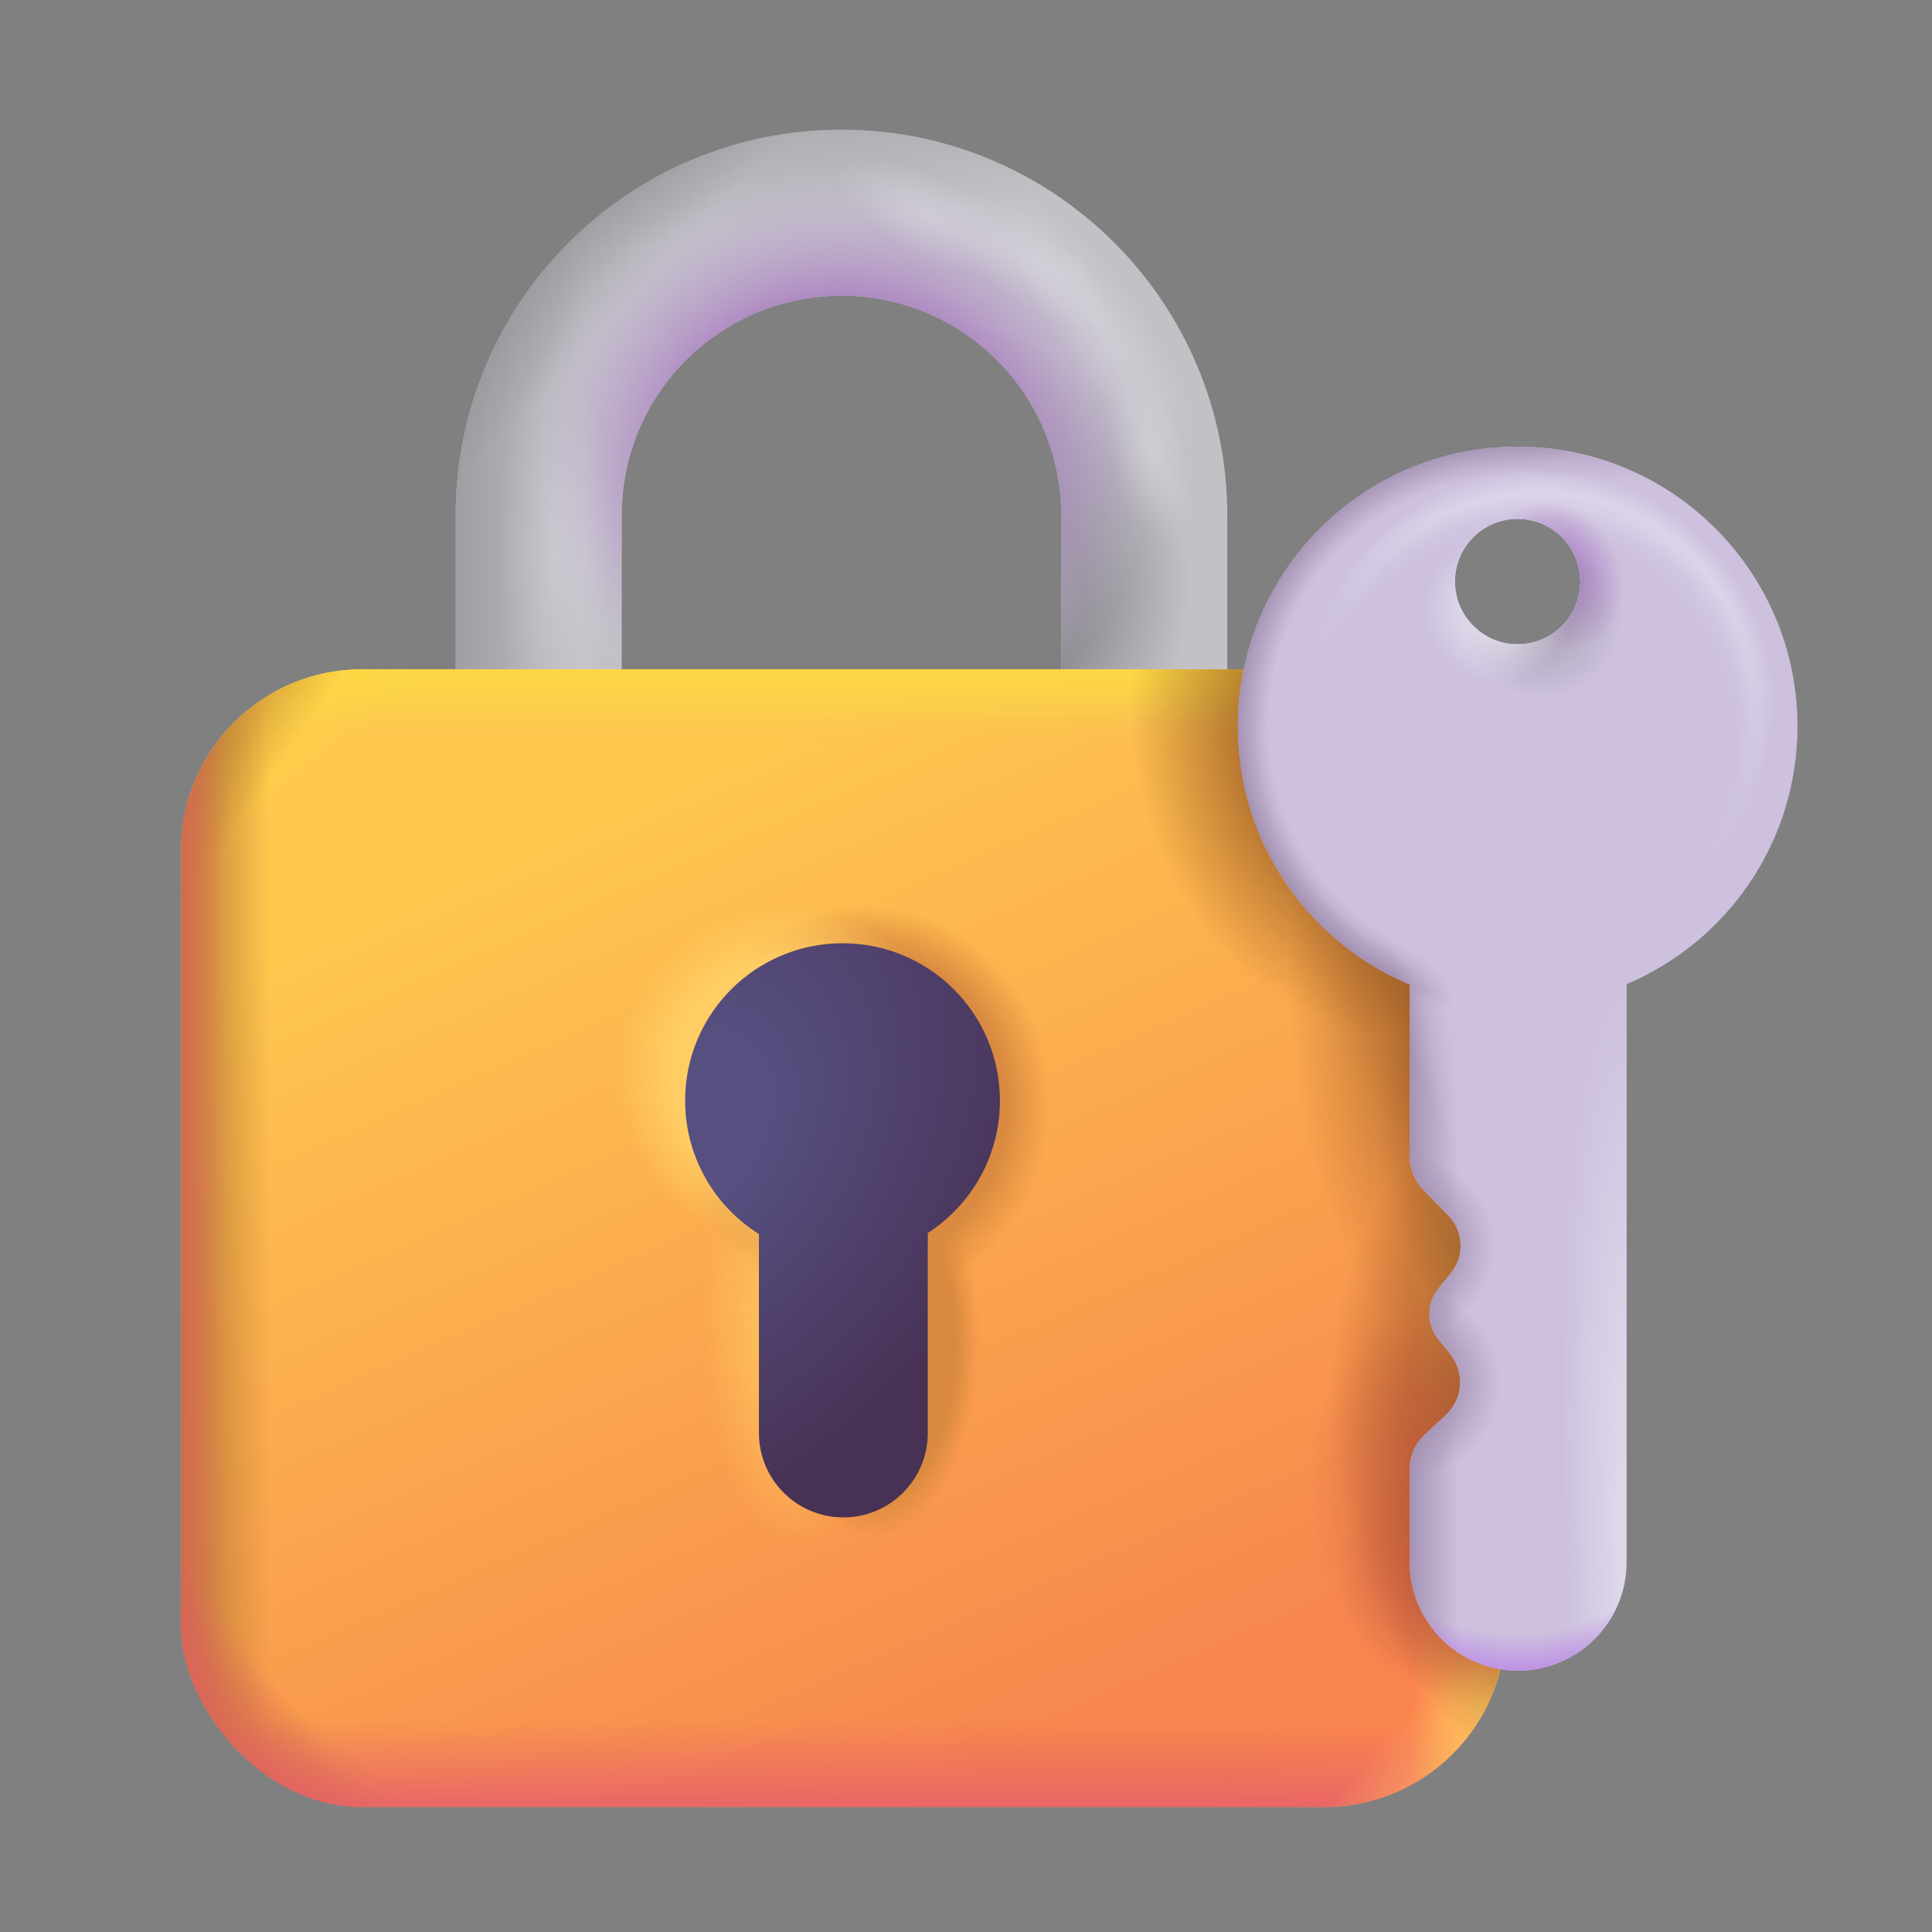 <svg width="32" height="32" viewBox="0 0 32 32" fill="none" xmlns="http://www.w3.org/2000/svg">
<rect x="0" y="0" width="32" height="32" fill="#808080" stroke="none"/>
<path fill-rule="evenodd" clip-rule="evenodd" d="M7.547 8.539C7.547 5.009 10.408 2.148 13.938 2.148C17.467 2.148 20.328 5.009 20.328 8.539V14.101H17.578V8.539C17.578 6.528 15.948 4.898 13.938 4.898C11.927 4.898 10.297 6.528 10.297 8.539V14.101H7.547V8.539Z" fill="#C2C2C6"/>
<path fill-rule="evenodd" clip-rule="evenodd" d="M7.547 8.539C7.547 5.009 10.408 2.148 13.938 2.148C17.467 2.148 20.328 5.009 20.328 8.539V14.101H17.578V8.539C17.578 6.528 15.948 4.898 13.938 4.898C11.927 4.898 10.297 6.528 10.297 8.539V14.101H7.547V8.539Z" fill="url(#paint0_linear_12106_38054)"/>
<path fill-rule="evenodd" clip-rule="evenodd" d="M7.547 8.539C7.547 5.009 10.408 2.148 13.938 2.148C17.467 2.148 20.328 5.009 20.328 8.539V14.101H17.578V8.539C17.578 6.528 15.948 4.898 13.938 4.898C11.927 4.898 10.297 6.528 10.297 8.539V14.101H7.547V8.539Z" fill="url(#paint1_linear_12106_38054)"/>
<path fill-rule="evenodd" clip-rule="evenodd" d="M7.547 8.539C7.547 5.009 10.408 2.148 13.938 2.148C17.467 2.148 20.328 5.009 20.328 8.539V14.101H17.578V8.539C17.578 6.528 15.948 4.898 13.938 4.898C11.927 4.898 10.297 6.528 10.297 8.539V14.101H7.547V8.539Z" fill="url(#paint2_linear_12106_38054)" fill-opacity="0.39"/>
<path fill-rule="evenodd" clip-rule="evenodd" d="M7.547 8.539C7.547 5.009 10.408 2.148 13.938 2.148C17.467 2.148 20.328 5.009 20.328 8.539V14.101H17.578V8.539C17.578 6.528 15.948 4.898 13.938 4.898C11.927 4.898 10.297 6.528 10.297 8.539V14.101H7.547V8.539Z" fill="url(#paint3_radial_12106_38054)"/>
<path fill-rule="evenodd" clip-rule="evenodd" d="M7.547 8.539C7.547 5.009 10.408 2.148 13.938 2.148C17.467 2.148 20.328 5.009 20.328 8.539V14.101H17.578V8.539C17.578 6.528 15.948 4.898 13.938 4.898C11.927 4.898 10.297 6.528 10.297 8.539V14.101H7.547V8.539Z" fill="url(#paint4_radial_12106_38054)"/>
<path fill-rule="evenodd" clip-rule="evenodd" d="M7.547 8.539C7.547 5.009 10.408 2.148 13.938 2.148C17.467 2.148 20.328 5.009 20.328 8.539V14.101H17.578V8.539C17.578 6.528 15.948 4.898 13.938 4.898C11.927 4.898 10.297 6.528 10.297 8.539V14.101H7.547V8.539Z" fill="url(#paint5_radial_12106_38054)" fill-opacity="0.3"/>
<path fill-rule="evenodd" clip-rule="evenodd" d="M7.547 8.539C7.547 5.009 10.408 2.148 13.938 2.148C17.467 2.148 20.328 5.009 20.328 8.539V14.101H17.578V8.539C17.578 6.528 15.948 4.898 13.938 4.898C11.927 4.898 10.297 6.528 10.297 8.539V14.101H7.547V8.539Z" fill="url(#paint6_radial_12106_38054)" fill-opacity="0.3"/>
<path fill-rule="evenodd" clip-rule="evenodd" d="M7.547 8.539C7.547 5.009 10.408 2.148 13.938 2.148C17.467 2.148 20.328 5.009 20.328 8.539V14.101H17.578V8.539C17.578 6.528 15.948 4.898 13.938 4.898C11.927 4.898 10.297 6.528 10.297 8.539V14.101H7.547V8.539Z" fill="url(#paint7_radial_12106_38054)" fill-opacity="0.3"/>
<path fill-rule="evenodd" clip-rule="evenodd" d="M7.547 8.539C7.547 5.009 10.408 2.148 13.938 2.148C17.467 2.148 20.328 5.009 20.328 8.539V14.101H17.578V8.539C17.578 6.528 15.948 4.898 13.938 4.898C11.927 4.898 10.297 6.528 10.297 8.539V14.101H7.547V8.539Z" fill="url(#paint8_radial_12106_38054)" fill-opacity="0.3"/>
<path fill-rule="evenodd" clip-rule="evenodd" d="M7.547 8.539C7.547 5.009 10.408 2.148 13.938 2.148C17.467 2.148 20.328 5.009 20.328 8.539V14.101H17.578V8.539C17.578 6.528 15.948 4.898 13.938 4.898C11.927 4.898 10.297 6.528 10.297 8.539V14.101H7.547V8.539Z" fill="url(#paint9_radial_12106_38054)" fill-opacity="0.3"/>
<rect x="3" y="11.086" width="21.938" height="18.844" rx="3" fill="url(#paint10_linear_12106_38054)"/>
<rect x="3" y="11.086" width="21.938" height="18.844" rx="3" fill="url(#paint11_radial_12106_38054)"/>
<rect x="3" y="11.086" width="21.938" height="18.844" rx="3" fill="url(#paint12_linear_12106_38054)"/>
<rect x="3" y="11.086" width="21.938" height="18.844" rx="3" fill="url(#paint13_linear_12106_38054)"/>
<rect x="3" y="11.086" width="21.938" height="18.844" rx="3" fill="url(#paint14_linear_12106_38054)"/>
<rect x="3" y="11.086" width="21.938" height="18.844" rx="3" fill="url(#paint15_linear_12106_38054)"/>
<rect x="3" y="11.086" width="21.938" height="18.844" rx="3" fill="url(#paint16_linear_12106_38054)"/>
<rect x="3" y="11.086" width="21.938" height="18.844" rx="3" fill="url(#paint17_linear_12106_38054)"/>
<rect x="3" y="11.086" width="21.938" height="18.844" rx="3" fill="url(#paint18_linear_12106_38054)"/>
<rect x="3" y="11.086" width="21.938" height="18.844" rx="3" fill="url(#paint19_radial_12106_38054)"/>
<rect x="3" y="11.086" width="21.938" height="18.844" rx="3" fill="url(#paint20_linear_12106_38054)"/>
<rect x="3" y="11.086" width="21.938" height="18.844" rx="3" fill="url(#paint21_linear_12106_38054)"/>
<rect x="3" y="11.086" width="21.938" height="18.844" rx="3" fill="url(#paint22_linear_12106_38054)"/>
<rect x="3" y="11.086" width="21.938" height="18.844" rx="3" fill="url(#paint23_linear_12106_38054)"/>
<rect x="3" y="11.086" width="21.938" height="18.844" rx="3" fill="url(#paint24_linear_12106_38054)"/>
<rect x="3" y="11.086" width="21.938" height="18.844" rx="3" fill="url(#paint25_linear_12106_38054)"/>
<rect x="3" y="11.086" width="21.938" height="18.844" rx="3" fill="url(#paint26_linear_12106_38054)"/>
<path fill-rule="evenodd" clip-rule="evenodd" d="M13.955 17.623C13.62 17.623 13.348 17.895 13.348 18.23C13.348 18.445 13.458 18.636 13.634 18.746L13.96 18.951L14.283 18.742C14.455 18.631 14.562 18.442 14.562 18.23C14.562 17.895 14.291 17.623 13.955 17.623ZM9.348 18.23C9.348 15.686 11.41 13.623 13.955 13.623C16.5 13.623 18.562 15.686 18.562 18.23C18.562 19.423 18.108 20.509 17.367 21.326V23.734C17.367 25.611 15.846 27.133 13.969 27.133C12.092 27.133 10.57 25.611 10.57 23.734V21.356C9.813 20.536 9.348 19.438 9.348 18.23Z" fill="url(#paint27_radial_12106_38054)"/>
<path fill-rule="evenodd" clip-rule="evenodd" d="M13.955 17.623C13.62 17.623 13.348 17.895 13.348 18.23C13.348 18.445 13.458 18.636 13.634 18.746L13.96 18.951L14.283 18.742C14.455 18.631 14.562 18.442 14.562 18.23C14.562 17.895 14.291 17.623 13.955 17.623ZM9.348 18.23C9.348 15.686 11.41 13.623 13.955 13.623C16.5 13.623 18.562 15.686 18.562 18.23C18.562 19.423 18.108 20.509 17.367 21.326V23.734C17.367 25.611 15.846 27.133 13.969 27.133C12.092 27.133 10.57 25.611 10.57 23.734V21.356C9.813 20.536 9.348 19.438 9.348 18.23Z" fill="url(#paint28_radial_12106_38054)"/>
<path fill-rule="evenodd" clip-rule="evenodd" d="M13.955 17.623C13.62 17.623 13.348 17.895 13.348 18.23C13.348 18.445 13.458 18.636 13.634 18.746L13.96 18.951L14.283 18.742C14.455 18.631 14.562 18.442 14.562 18.23C14.562 17.895 14.291 17.623 13.955 17.623ZM9.348 18.23C9.348 15.686 11.41 13.623 13.955 13.623C16.5 13.623 18.562 15.686 18.562 18.23C18.562 19.423 18.108 20.509 17.367 21.326V23.734C17.367 25.611 15.846 27.133 13.969 27.133C12.092 27.133 10.57 25.611 10.57 23.734V21.356C9.813 20.536 9.348 19.438 9.348 18.23Z" fill="url(#paint29_radial_12106_38054)"/>
<path fill-rule="evenodd" clip-rule="evenodd" d="M13.955 17.623C13.62 17.623 13.348 17.895 13.348 18.23C13.348 18.445 13.458 18.636 13.634 18.746L13.96 18.951L14.283 18.742C14.455 18.631 14.562 18.442 14.562 18.23C14.562 17.895 14.291 17.623 13.955 17.623ZM9.348 18.23C9.348 15.686 11.41 13.623 13.955 13.623C16.5 13.623 18.562 15.686 18.562 18.23C18.562 19.423 18.108 20.509 17.367 21.326V23.734C17.367 25.611 15.846 27.133 13.969 27.133C12.092 27.133 10.57 25.611 10.57 23.734V21.356C9.813 20.536 9.348 19.438 9.348 18.23Z" fill="url(#paint30_radial_12106_38054)"/>
<path d="M15.367 20.422C16.086 19.958 16.562 19.15 16.562 18.23C16.562 16.79 15.395 15.623 13.955 15.623C12.515 15.623 11.348 16.79 11.348 18.23C11.348 19.162 11.836 19.979 12.57 20.44V23.734C12.57 24.506 13.196 25.133 13.969 25.133C14.741 25.133 15.367 24.506 15.367 23.734V20.422Z" fill="url(#paint31_radial_12106_38054)"/>
<path d="M18.42 11.086C18.373 11.352 18.234 12.093 18.234 12.373C18.234 14.298 19.408 15.948 21.078 16.648V19.489C21.078 19.697 21.159 19.897 21.303 20.046L21.722 20.478C21.857 20.618 21.93 20.807 21.923 21.002C21.917 21.159 21.86 21.31 21.76 21.432L21.56 21.674C21.461 21.795 21.406 21.947 21.406 22.104C21.406 22.258 21.459 22.407 21.555 22.527L21.75 22.771C21.856 22.903 21.914 23.067 21.914 23.236C21.914 23.443 21.828 23.641 21.676 23.781L21.334 24.099C21.171 24.25 21.078 24.463 21.078 24.685V26.217C21.078 27.209 22.026 29.695 23.018 29.695C23.265 29.695 24.043 29.089 24.174 28.926C24.299 28.77 24.779 28.246 24.893 27.397L24.79 14.553C24.79 12.896 23.319 11.086 21.662 11.086H18.42Z" fill="url(#paint32_radial_12106_38054)"/>
<path d="M18.42 11.086C18.373 11.352 18.234 12.093 18.234 12.373C18.234 14.298 19.408 15.948 21.078 16.648V19.489C21.078 19.697 21.159 19.897 21.303 20.046L21.722 20.478C21.857 20.618 21.93 20.807 21.923 21.002C21.917 21.159 21.86 21.31 21.76 21.432L21.56 21.674C21.461 21.795 21.406 21.947 21.406 22.104C21.406 22.258 21.459 22.407 21.555 22.527L21.75 22.771C21.856 22.903 21.914 23.067 21.914 23.236C21.914 23.443 21.828 23.641 21.676 23.781L21.334 24.099C21.171 24.25 21.078 24.463 21.078 24.685V26.217C21.078 27.209 22.026 29.695 23.018 29.695C23.265 29.695 24.043 29.089 24.174 28.926C24.299 28.77 24.779 28.246 24.893 27.397L24.79 14.553C24.79 12.896 23.319 11.086 21.662 11.086H18.42Z" fill="url(#paint33_radial_12106_38054)"/>
<path d="M18.42 11.086C18.373 11.352 18.234 12.093 18.234 12.373C18.234 14.298 19.408 15.948 21.078 16.648V19.489C21.078 19.697 21.159 19.897 21.303 20.046L21.722 20.478C21.857 20.618 21.93 20.807 21.923 21.002C21.917 21.159 21.86 21.31 21.76 21.432L21.56 21.674C21.461 21.795 21.406 21.947 21.406 22.104C21.406 22.258 21.459 22.407 21.555 22.527L21.75 22.771C21.856 22.903 21.914 23.067 21.914 23.236C21.914 23.443 21.828 23.641 21.676 23.781L21.334 24.099C21.171 24.25 21.078 24.463 21.078 24.685V26.217C21.078 27.209 22.026 29.695 23.018 29.695C23.265 29.695 24.043 29.089 24.174 28.926C24.299 28.77 24.779 28.246 24.893 27.397L24.79 14.553C24.79 12.896 23.319 11.086 21.662 11.086H18.42Z" fill="url(#paint34_radial_12106_38054)" fill-opacity="0.62"/>
<path d="M18.42 11.086C18.373 11.352 18.234 12.093 18.234 12.373C18.234 14.298 19.408 15.948 21.078 16.648V19.489C21.078 19.697 21.159 19.897 21.303 20.046L21.722 20.478C21.857 20.618 21.93 20.807 21.923 21.002C21.917 21.159 21.86 21.31 21.76 21.432L21.56 21.674C21.461 21.795 21.406 21.947 21.406 22.104C21.406 22.258 21.459 22.407 21.555 22.527L21.75 22.771C21.856 22.903 21.914 23.067 21.914 23.236C21.914 23.443 21.828 23.641 21.676 23.781L21.334 24.099C21.171 24.25 21.078 24.463 21.078 24.685V26.217C21.078 27.209 22.026 29.695 23.018 29.695C23.265 29.695 24.043 29.089 24.174 28.926C24.299 28.77 24.779 28.246 24.893 27.397L24.79 14.553C24.79 12.896 23.319 11.086 21.662 11.086H18.42Z" fill="url(#paint35_radial_12106_38054)"/>
<path d="M18.42 11.086C18.373 11.352 18.234 12.093 18.234 12.373C18.234 14.298 19.408 15.948 21.078 16.648V19.489C21.078 19.697 21.159 19.897 21.303 20.046L21.722 20.478C21.857 20.618 21.93 20.807 21.923 21.002C21.917 21.159 21.86 21.31 21.76 21.432L21.56 21.674C21.461 21.795 21.406 21.947 21.406 22.104C21.406 22.258 21.459 22.407 21.555 22.527L21.75 22.771C21.856 22.903 21.914 23.067 21.914 23.236C21.914 23.443 21.828 23.641 21.676 23.781L21.334 24.099C21.171 24.25 21.078 24.463 21.078 24.685V26.217C21.078 27.209 22.026 29.695 23.018 29.695C23.265 29.695 24.043 29.089 24.174 28.926C24.299 28.77 24.779 28.246 24.893 27.397L24.79 14.553C24.79 12.896 23.319 11.086 21.662 11.086H18.42Z" fill="url(#paint36_radial_12106_38054)"/>
<path d="M18.42 11.086C18.373 11.352 18.234 12.093 18.234 12.373C18.234 14.298 19.408 15.948 21.078 16.648V19.489C21.078 19.697 21.159 19.897 21.303 20.046L21.722 20.478C21.857 20.618 21.93 20.807 21.923 21.002C21.917 21.159 21.86 21.31 21.76 21.432L21.56 21.674C21.461 21.795 21.406 21.947 21.406 22.104C21.406 22.258 21.459 22.407 21.555 22.527L21.75 22.771C21.856 22.903 21.914 23.067 21.914 23.236C21.914 23.443 21.828 23.641 21.676 23.781L21.334 24.099C21.171 24.25 21.078 24.463 21.078 24.685V26.217C21.078 27.209 22.026 29.695 23.018 29.695C23.265 29.695 24.043 29.089 24.174 28.926C24.299 28.77 24.779 28.246 24.893 27.397L24.79 14.553C24.79 12.896 23.319 11.086 21.662 11.086H18.42Z" fill="url(#paint37_radial_12106_38054)"/>
<path d="M18.42 11.086C18.373 11.352 18.234 12.093 18.234 12.373C18.234 14.298 19.408 15.948 21.078 16.648V19.489C21.078 19.697 21.159 19.897 21.303 20.046L21.722 20.478C21.857 20.618 21.93 20.807 21.923 21.002C21.917 21.159 21.86 21.31 21.76 21.432L21.56 21.674C21.461 21.795 21.406 21.947 21.406 22.104C21.406 22.258 21.459 22.407 21.555 22.527L21.75 22.771C21.856 22.903 21.914 23.067 21.914 23.236C21.914 23.443 21.828 23.641 21.676 23.781L21.334 24.099C21.171 24.25 21.078 24.463 21.078 24.685V26.217C21.078 27.209 22.026 29.695 23.018 29.695C23.265 29.695 24.043 29.089 24.174 28.926C24.299 28.77 24.779 28.246 24.893 27.397L24.79 14.553C24.79 12.896 23.319 11.086 21.662 11.086H18.42Z" fill="url(#paint38_radial_12106_38054)" fill-opacity="0.8"/>
<path d="M18.42 11.086C18.373 11.352 18.234 12.093 18.234 12.373C18.234 14.298 19.408 15.948 21.078 16.648V19.489C21.078 19.697 21.159 19.897 21.303 20.046L21.722 20.478C21.857 20.618 21.93 20.807 21.923 21.002C21.917 21.159 21.86 21.31 21.76 21.432L21.56 21.674C21.461 21.795 21.406 21.947 21.406 22.104C21.406 22.258 21.459 22.407 21.555 22.527L21.75 22.771C21.856 22.903 21.914 23.067 21.914 23.236C21.914 23.443 21.828 23.641 21.676 23.781L21.334 24.099C21.171 24.25 21.078 24.463 21.078 24.685V26.217C21.078 27.209 22.026 29.695 23.018 29.695C23.265 29.695 24.043 29.089 24.174 28.926C24.299 28.77 24.779 28.246 24.893 27.397L24.79 14.553C24.79 12.896 23.319 11.086 21.662 11.086H18.42Z" fill="url(#paint39_radial_12106_38054)" fill-opacity="0.8"/>
<path fill-rule="evenodd" clip-rule="evenodd" d="M26.941 16.299C28.604 15.596 29.77 13.95 29.77 12.031C29.77 9.473 27.695 7.398 25.137 7.398C22.578 7.398 20.504 9.473 20.504 12.031C20.504 13.956 21.677 15.606 23.348 16.306V19.148C23.348 19.355 23.428 19.555 23.573 19.704L23.991 20.136C24.127 20.276 24.199 20.465 24.192 20.66C24.187 20.817 24.13 20.968 24.029 21.09L23.83 21.332C23.73 21.453 23.676 21.605 23.676 21.762C23.676 21.916 23.728 22.066 23.825 22.186L24.02 22.429C24.126 22.561 24.184 22.725 24.184 22.894C24.184 23.101 24.097 23.299 23.946 23.439L23.604 23.757C23.44 23.908 23.348 24.121 23.348 24.343V25.875C23.348 26.867 24.152 27.672 25.145 27.672C26.137 27.672 26.941 26.867 26.941 25.875V16.299ZM26.176 9.633C26.176 10.207 25.711 10.672 25.137 10.672C24.563 10.672 24.098 10.207 24.098 9.633C24.098 9.059 24.563 8.594 25.137 8.594C25.711 8.594 26.176 9.059 26.176 9.633Z" fill="#CDC1DE"/>
<path fill-rule="evenodd" clip-rule="evenodd" d="M26.941 16.299C28.604 15.596 29.77 13.95 29.77 12.031C29.77 9.473 27.695 7.398 25.137 7.398C22.578 7.398 20.504 9.473 20.504 12.031C20.504 13.956 21.677 15.606 23.348 16.306V19.148C23.348 19.355 23.428 19.555 23.573 19.704L23.991 20.136C24.127 20.276 24.199 20.465 24.192 20.66C24.187 20.817 24.13 20.968 24.029 21.09L23.83 21.332C23.73 21.453 23.676 21.605 23.676 21.762C23.676 21.916 23.728 22.066 23.825 22.186L24.02 22.429C24.126 22.561 24.184 22.725 24.184 22.894C24.184 23.101 24.097 23.299 23.946 23.439L23.604 23.757C23.44 23.908 23.348 24.121 23.348 24.343V25.875C23.348 26.867 24.152 27.672 25.145 27.672C26.137 27.672 26.941 26.867 26.941 25.875V16.299ZM26.176 9.633C26.176 10.207 25.711 10.672 25.137 10.672C24.563 10.672 24.098 10.207 24.098 9.633C24.098 9.059 24.563 8.594 25.137 8.594C25.711 8.594 26.176 9.059 26.176 9.633Z" fill="url(#paint40_linear_12106_38054)"/>
<path fill-rule="evenodd" clip-rule="evenodd" d="M26.941 16.299C28.604 15.596 29.77 13.95 29.77 12.031C29.77 9.473 27.695 7.398 25.137 7.398C22.578 7.398 20.504 9.473 20.504 12.031C20.504 13.956 21.677 15.606 23.348 16.306V19.148C23.348 19.355 23.428 19.555 23.573 19.704L23.991 20.136C24.127 20.276 24.199 20.465 24.192 20.66C24.187 20.817 24.13 20.968 24.029 21.09L23.83 21.332C23.73 21.453 23.676 21.605 23.676 21.762C23.676 21.916 23.728 22.066 23.825 22.186L24.02 22.429C24.126 22.561 24.184 22.725 24.184 22.894C24.184 23.101 24.097 23.299 23.946 23.439L23.604 23.757C23.44 23.908 23.348 24.121 23.348 24.343V25.875C23.348 26.867 24.152 27.672 25.145 27.672C26.137 27.672 26.941 26.867 26.941 25.875V16.299ZM26.176 9.633C26.176 10.207 25.711 10.672 25.137 10.672C24.563 10.672 24.098 10.207 24.098 9.633C24.098 9.059 24.563 8.594 25.137 8.594C25.711 8.594 26.176 9.059 26.176 9.633Z" fill="url(#paint41_radial_12106_38054)"/>
<path fill-rule="evenodd" clip-rule="evenodd" d="M26.941 16.299C28.604 15.596 29.77 13.95 29.77 12.031C29.77 9.473 27.695 7.398 25.137 7.398C22.578 7.398 20.504 9.473 20.504 12.031C20.504 13.956 21.677 15.606 23.348 16.306V19.148C23.348 19.355 23.428 19.555 23.573 19.704L23.991 20.136C24.127 20.276 24.199 20.465 24.192 20.66C24.187 20.817 24.13 20.968 24.029 21.09L23.83 21.332C23.73 21.453 23.676 21.605 23.676 21.762C23.676 21.916 23.728 22.066 23.825 22.186L24.02 22.429C24.126 22.561 24.184 22.725 24.184 22.894C24.184 23.101 24.097 23.299 23.946 23.439L23.604 23.757C23.44 23.908 23.348 24.121 23.348 24.343V25.875C23.348 26.867 24.152 27.672 25.145 27.672C26.137 27.672 26.941 26.867 26.941 25.875V16.299ZM26.176 9.633C26.176 10.207 25.711 10.672 25.137 10.672C24.563 10.672 24.098 10.207 24.098 9.633C24.098 9.059 24.563 8.594 25.137 8.594C25.711 8.594 26.176 9.059 26.176 9.633Z" fill="url(#paint42_radial_12106_38054)"/>
<path fill-rule="evenodd" clip-rule="evenodd" d="M26.941 16.299C28.604 15.596 29.77 13.95 29.77 12.031C29.77 9.473 27.695 7.398 25.137 7.398C22.578 7.398 20.504 9.473 20.504 12.031C20.504 13.956 21.677 15.606 23.348 16.306V19.148C23.348 19.355 23.428 19.555 23.573 19.704L23.991 20.136C24.127 20.276 24.199 20.465 24.192 20.66C24.187 20.817 24.13 20.968 24.029 21.09L23.83 21.332C23.73 21.453 23.676 21.605 23.676 21.762C23.676 21.916 23.728 22.066 23.825 22.186L24.02 22.429C24.126 22.561 24.184 22.725 24.184 22.894C24.184 23.101 24.097 23.299 23.946 23.439L23.604 23.757C23.44 23.908 23.348 24.121 23.348 24.343V25.875C23.348 26.867 24.152 27.672 25.145 27.672C26.137 27.672 26.941 26.867 26.941 25.875V16.299ZM26.176 9.633C26.176 10.207 25.711 10.672 25.137 10.672C24.563 10.672 24.098 10.207 24.098 9.633C24.098 9.059 24.563 8.594 25.137 8.594C25.711 8.594 26.176 9.059 26.176 9.633Z" fill="url(#paint43_radial_12106_38054)"/>
<path fill-rule="evenodd" clip-rule="evenodd" d="M26.941 16.299C28.604 15.596 29.77 13.95 29.77 12.031C29.77 9.473 27.695 7.398 25.137 7.398C22.578 7.398 20.504 9.473 20.504 12.031C20.504 13.956 21.677 15.606 23.348 16.306V19.148C23.348 19.355 23.428 19.555 23.573 19.704L23.991 20.136C24.127 20.276 24.199 20.465 24.192 20.66C24.187 20.817 24.13 20.968 24.029 21.09L23.83 21.332C23.73 21.453 23.676 21.605 23.676 21.762C23.676 21.916 23.728 22.066 23.825 22.186L24.02 22.429C24.126 22.561 24.184 22.725 24.184 22.894C24.184 23.101 24.097 23.299 23.946 23.439L23.604 23.757C23.44 23.908 23.348 24.121 23.348 24.343V25.875C23.348 26.867 24.152 27.672 25.145 27.672C26.137 27.672 26.941 26.867 26.941 25.875V16.299ZM26.176 9.633C26.176 10.207 25.711 10.672 25.137 10.672C24.563 10.672 24.098 10.207 24.098 9.633C24.098 9.059 24.563 8.594 25.137 8.594C25.711 8.594 26.176 9.059 26.176 9.633Z" fill="url(#paint44_radial_12106_38054)"/>
<path fill-rule="evenodd" clip-rule="evenodd" d="M26.941 16.299C28.604 15.596 29.77 13.95 29.77 12.031C29.77 9.473 27.695 7.398 25.137 7.398C22.578 7.398 20.504 9.473 20.504 12.031C20.504 13.956 21.677 15.606 23.348 16.306V19.148C23.348 19.355 23.428 19.555 23.573 19.704L23.991 20.136C24.127 20.276 24.199 20.465 24.192 20.66C24.187 20.817 24.13 20.968 24.029 21.09L23.83 21.332C23.73 21.453 23.676 21.605 23.676 21.762C23.676 21.916 23.728 22.066 23.825 22.186L24.02 22.429C24.126 22.561 24.184 22.725 24.184 22.894C24.184 23.101 24.097 23.299 23.946 23.439L23.604 23.757C23.44 23.908 23.348 24.121 23.348 24.343V25.875C23.348 26.867 24.152 27.672 25.145 27.672C26.137 27.672 26.941 26.867 26.941 25.875V16.299ZM26.176 9.633C26.176 10.207 25.711 10.672 25.137 10.672C24.563 10.672 24.098 10.207 24.098 9.633C24.098 9.059 24.563 8.594 25.137 8.594C25.711 8.594 26.176 9.059 26.176 9.633Z" fill="url(#paint45_radial_12106_38054)"/>
<path fill-rule="evenodd" clip-rule="evenodd" d="M26.941 16.299C28.604 15.596 29.77 13.95 29.77 12.031C29.77 9.473 27.695 7.398 25.137 7.398C22.578 7.398 20.504 9.473 20.504 12.031C20.504 13.956 21.677 15.606 23.348 16.306V19.148C23.348 19.355 23.428 19.555 23.573 19.704L23.991 20.136C24.127 20.276 24.199 20.465 24.192 20.66C24.187 20.817 24.13 20.968 24.029 21.09L23.83 21.332C23.73 21.453 23.676 21.605 23.676 21.762C23.676 21.916 23.728 22.066 23.825 22.186L24.02 22.429C24.126 22.561 24.184 22.725 24.184 22.894C24.184 23.101 24.097 23.299 23.946 23.439L23.604 23.757C23.44 23.908 23.348 24.121 23.348 24.343V25.875C23.348 26.867 24.152 27.672 25.145 27.672C26.137 27.672 26.941 26.867 26.941 25.875V16.299ZM26.176 9.633C26.176 10.207 25.711 10.672 25.137 10.672C24.563 10.672 24.098 10.207 24.098 9.633C24.098 9.059 24.563 8.594 25.137 8.594C25.711 8.594 26.176 9.059 26.176 9.633Z" fill="url(#paint46_radial_12106_38054)"/>
<path fill-rule="evenodd" clip-rule="evenodd" d="M26.941 16.299C28.604 15.596 29.77 13.95 29.77 12.031C29.77 9.473 27.695 7.398 25.137 7.398C22.578 7.398 20.504 9.473 20.504 12.031C20.504 13.956 21.677 15.606 23.348 16.306V19.148C23.348 19.355 23.428 19.555 23.573 19.704L23.991 20.136C24.127 20.276 24.199 20.465 24.192 20.66C24.187 20.817 24.13 20.968 24.029 21.09L23.83 21.332C23.73 21.453 23.676 21.605 23.676 21.762C23.676 21.916 23.728 22.066 23.825 22.186L24.02 22.429C24.126 22.561 24.184 22.725 24.184 22.894C24.184 23.101 24.097 23.299 23.946 23.439L23.604 23.757C23.44 23.908 23.348 24.121 23.348 24.343V25.875C23.348 26.867 24.152 27.672 25.145 27.672C26.137 27.672 26.941 26.867 26.941 25.875V16.299ZM26.176 9.633C26.176 10.207 25.711 10.672 25.137 10.672C24.563 10.672 24.098 10.207 24.098 9.633C24.098 9.059 24.563 8.594 25.137 8.594C25.711 8.594 26.176 9.059 26.176 9.633Z" fill="url(#paint47_radial_12106_38054)" fill-opacity="0.6"/>
<path fill-rule="evenodd" clip-rule="evenodd" d="M26.941 16.299C28.604 15.596 29.77 13.95 29.77 12.031C29.77 9.473 27.695 7.398 25.137 7.398C22.578 7.398 20.504 9.473 20.504 12.031C20.504 13.956 21.677 15.606 23.348 16.306V19.148C23.348 19.355 23.428 19.555 23.573 19.704L23.991 20.136C24.127 20.276 24.199 20.465 24.192 20.66C24.187 20.817 24.13 20.968 24.029 21.09L23.83 21.332C23.73 21.453 23.676 21.605 23.676 21.762C23.676 21.916 23.728 22.066 23.825 22.186L24.02 22.429C24.126 22.561 24.184 22.725 24.184 22.894C24.184 23.101 24.097 23.299 23.946 23.439L23.604 23.757C23.44 23.908 23.348 24.121 23.348 24.343V25.875C23.348 26.867 24.152 27.672 25.145 27.672C26.137 27.672 26.941 26.867 26.941 25.875V16.299ZM26.176 9.633C26.176 10.207 25.711 10.672 25.137 10.672C24.563 10.672 24.098 10.207 24.098 9.633C24.098 9.059 24.563 8.594 25.137 8.594C25.711 8.594 26.176 9.059 26.176 9.633Z" fill="url(#paint48_radial_12106_38054)"/>
<path fill-rule="evenodd" clip-rule="evenodd" d="M26.941 16.299C28.604 15.596 29.77 13.95 29.77 12.031C29.77 9.473 27.695 7.398 25.137 7.398C22.578 7.398 20.504 9.473 20.504 12.031C20.504 13.956 21.677 15.606 23.348 16.306V19.148C23.348 19.355 23.428 19.555 23.573 19.704L23.991 20.136C24.127 20.276 24.199 20.465 24.192 20.66C24.187 20.817 24.13 20.968 24.029 21.09L23.83 21.332C23.73 21.453 23.676 21.605 23.676 21.762C23.676 21.916 23.728 22.066 23.825 22.186L24.02 22.429C24.126 22.561 24.184 22.725 24.184 22.894C24.184 23.101 24.097 23.299 23.946 23.439L23.604 23.757C23.44 23.908 23.348 24.121 23.348 24.343V25.875C23.348 26.867 24.152 27.672 25.145 27.672C26.137 27.672 26.941 26.867 26.941 25.875V16.299ZM26.176 9.633C26.176 10.207 25.711 10.672 25.137 10.672C24.563 10.672 24.098 10.207 24.098 9.633C24.098 9.059 24.563 8.594 25.137 8.594C25.711 8.594 26.176 9.059 26.176 9.633Z" fill="url(#paint49_radial_12106_38054)"/>
<path fill-rule="evenodd" clip-rule="evenodd" d="M26.941 16.299C28.604 15.596 29.77 13.95 29.77 12.031C29.77 9.473 27.695 7.398 25.137 7.398C22.578 7.398 20.504 9.473 20.504 12.031C20.504 13.956 21.677 15.606 23.348 16.306V19.148C23.348 19.355 23.428 19.555 23.573 19.704L23.991 20.136C24.127 20.276 24.199 20.465 24.192 20.66C24.187 20.817 24.13 20.968 24.029 21.09L23.83 21.332C23.73 21.453 23.676 21.605 23.676 21.762C23.676 21.916 23.728 22.066 23.825 22.186L24.02 22.429C24.126 22.561 24.184 22.725 24.184 22.894C24.184 23.101 24.097 23.299 23.946 23.439L23.604 23.757C23.44 23.908 23.348 24.121 23.348 24.343V25.875C23.348 26.867 24.152 27.672 25.145 27.672C26.137 27.672 26.941 26.867 26.941 25.875V16.299ZM26.176 9.633C26.176 10.207 25.711 10.672 25.137 10.672C24.563 10.672 24.098 10.207 24.098 9.633C24.098 9.059 24.563 8.594 25.137 8.594C25.711 8.594 26.176 9.059 26.176 9.633Z" fill="url(#paint50_radial_12106_38054)" fill-opacity="0.69"/>
<path fill-rule="evenodd" clip-rule="evenodd" d="M26.941 16.299C28.604 15.596 29.77 13.95 29.77 12.031C29.77 9.473 27.695 7.398 25.137 7.398C22.578 7.398 20.504 9.473 20.504 12.031C20.504 13.956 21.677 15.606 23.348 16.306V19.148C23.348 19.355 23.428 19.555 23.573 19.704L23.991 20.136C24.127 20.276 24.199 20.465 24.192 20.66C24.187 20.817 24.13 20.968 24.029 21.09L23.83 21.332C23.73 21.453 23.676 21.605 23.676 21.762C23.676 21.916 23.728 22.066 23.825 22.186L24.02 22.429C24.126 22.561 24.184 22.725 24.184 22.894C24.184 23.101 24.097 23.299 23.946 23.439L23.604 23.757C23.44 23.908 23.348 24.121 23.348 24.343V25.875C23.348 26.867 24.152 27.672 25.145 27.672C26.137 27.672 26.941 26.867 26.941 25.875V16.299ZM26.176 9.633C26.176 10.207 25.711 10.672 25.137 10.672C24.563 10.672 24.098 10.207 24.098 9.633C24.098 9.059 24.563 8.594 25.137 8.594C25.711 8.594 26.176 9.059 26.176 9.633Z" fill="url(#paint51_radial_12106_38054)"/>
<defs>
<linearGradient id="paint0_linear_12106_38054" x1="6.577" y1="8.812" x2="9.733" y2="8.812" gradientUnits="userSpaceOnUse">
<stop stop-color="#8F8E93"/>
<stop offset="1" stop-color="#8F8E93" stop-opacity="0"/>
</linearGradient>
<linearGradient id="paint1_linear_12106_38054" x1="10.195" y1="1.979" x2="11.836" y2="3.523" gradientUnits="userSpaceOnUse">
<stop stop-color="#8F8E93"/>
<stop offset="1" stop-color="#8F8E93" stop-opacity="0"/>
</linearGradient>
<linearGradient id="paint2_linear_12106_38054" x1="14.912" y1="1.876" x2="15.118" y2="3.523" gradientUnits="userSpaceOnUse">
<stop stop-color="#8F8E93"/>
<stop offset="1" stop-color="#8F8E93" stop-opacity="0"/>
</linearGradient>
<radialGradient id="paint3_radial_12106_38054" cx="0" cy="0" r="1" gradientUnits="userSpaceOnUse" gradientTransform="translate(15.293 9.703) rotate(82.977) scale(4.431)">
<stop offset="0.599" stop-color="#8F8E93"/>
<stop offset="1" stop-color="#8F8E93" stop-opacity="0"/>
</radialGradient>
<radialGradient id="paint4_radial_12106_38054" cx="0" cy="0" r="1" gradientUnits="userSpaceOnUse" gradientTransform="translate(13.938 7.617) rotate(-90) scale(4.844 5.289)">
<stop offset="0.531" stop-color="#AB83C0"/>
<stop offset="1" stop-color="#CBBBDC" stop-opacity="0"/>
</radialGradient>
<radialGradient id="paint5_radial_12106_38054" cx="0" cy="0" r="1" gradientUnits="userSpaceOnUse" gradientTransform="translate(9.192 9.183) rotate(180) scale(1.424 4.991)">
<stop stop-color="#EDECF3"/>
<stop offset="0.677" stop-color="#EDECF3" stop-opacity="0"/>
</radialGradient>
<radialGradient id="paint6_radial_12106_38054" cx="0" cy="0" r="1" gradientUnits="userSpaceOnUse" gradientTransform="translate(18.187 5.345) rotate(-35.853) scale(1.045 3.81)">
<stop stop-color="#EDECF3"/>
<stop offset="0.677" stop-color="#EDECF3" stop-opacity="0"/>
</radialGradient>
<radialGradient id="paint7_radial_12106_38054" cx="0" cy="0" r="1" gradientUnits="userSpaceOnUse" gradientTransform="translate(16.987 4.297) rotate(-53.062) scale(0.984 2.432)">
<stop stop-color="#EDECF3"/>
<stop offset="0.677" stop-color="#EDECF3" stop-opacity="0"/>
</radialGradient>
<radialGradient id="paint8_radial_12106_38054" cx="0" cy="0" r="1" gradientUnits="userSpaceOnUse" gradientTransform="translate(15.383 3.591) rotate(-61.897) scale(0.97 2.434)">
<stop stop-color="#EDECF3"/>
<stop offset="0.677" stop-color="#EDECF3" stop-opacity="0"/>
</radialGradient>
<radialGradient id="paint9_radial_12106_38054" cx="0" cy="0" r="1" gradientUnits="userSpaceOnUse" gradientTransform="translate(19.034 7.548) rotate(-13.351) scale(0.928 2.147)">
<stop stop-color="#EDECF3"/>
<stop offset="0.677" stop-color="#EDECF3" stop-opacity="0"/>
</radialGradient>
<linearGradient id="paint10_linear_12106_38054" x1="8.125" y1="14.148" x2="15.062" y2="29.929" gradientUnits="userSpaceOnUse">
<stop stop-color="#FFC74E"/>
<stop offset="1" stop-color="#F7864E"/>
</linearGradient>
<radialGradient id="paint11_radial_12106_38054" cx="0" cy="0" r="1" gradientUnits="userSpaceOnUse" gradientTransform="translate(24.375 29.929) rotate(-132.274) scale(3.252 7.576)">
<stop stop-color="#FF8650"/>
<stop offset="1" stop-color="#FF8650" stop-opacity="0"/>
</radialGradient>
<linearGradient id="paint12_linear_12106_38054" x1="13.969" y1="10.773" x2="13.969" y2="12.273" gradientUnits="userSpaceOnUse">
<stop stop-color="#F3D04E"/>
<stop offset="1" stop-color="#F3D04E" stop-opacity="0"/>
</linearGradient>
<linearGradient id="paint13_linear_12106_38054" x1="13.969" y1="11.086" x2="13.969" y2="11.981" gradientUnits="userSpaceOnUse">
<stop stop-color="#FFD744"/>
<stop offset="1" stop-color="#FFD744" stop-opacity="0"/>
</linearGradient>
<linearGradient id="paint14_linear_12106_38054" x1="4.385" y1="11.086" x2="5.717" y2="12.515" gradientUnits="userSpaceOnUse">
<stop stop-color="#FFD744"/>
<stop offset="1" stop-color="#FFD744" stop-opacity="0"/>
</linearGradient>
<linearGradient id="paint15_linear_12106_38054" x1="24.332" y1="11.086" x2="23.276" y2="12.408" gradientUnits="userSpaceOnUse">
<stop stop-color="#FFD744"/>
<stop offset="1" stop-color="#FFD744" stop-opacity="0"/>
</linearGradient>
<linearGradient id="paint16_linear_12106_38054" x1="3" y1="19.962" x2="4.464" y2="19.962" gradientUnits="userSpaceOnUse">
<stop stop-color="#BA7A35"/>
<stop offset="1" stop-color="#BA7A35" stop-opacity="0"/>
</linearGradient>
<linearGradient id="paint17_linear_12106_38054" x1="3.519" y1="11.086" x2="5.031" y2="12.117" gradientUnits="userSpaceOnUse">
<stop stop-color="#BA7A35"/>
<stop offset="1" stop-color="#BA7A35" stop-opacity="0"/>
</linearGradient>
<linearGradient id="paint18_linear_12106_38054" x1="3" y1="29.225" x2="4.317" y2="27.703" gradientUnits="userSpaceOnUse">
<stop stop-color="#BA7A35"/>
<stop offset="1" stop-color="#BA7A35" stop-opacity="0"/>
</linearGradient>
<radialGradient id="paint19_radial_12106_38054" cx="0" cy="0" r="1" gradientUnits="userSpaceOnUse" gradientTransform="translate(24.625 11.086) rotate(126.254) scale(2.325 5.252)">
<stop stop-color="#FFF760"/>
<stop offset="1" stop-color="#FFF760" stop-opacity="0"/>
</radialGradient>
<linearGradient id="paint20_linear_12106_38054" x1="13.969" y1="30.302" x2="13.969" y2="28.506" gradientUnits="userSpaceOnUse">
<stop stop-color="#E55D6C"/>
<stop offset="1" stop-color="#E55D6C" stop-opacity="0"/>
</linearGradient>
<linearGradient id="paint21_linear_12106_38054" x1="3" y1="29.929" x2="5.002" y2="28.379" gradientUnits="userSpaceOnUse">
<stop offset="0.26" stop-color="#E55E5D"/>
<stop offset="1" stop-color="#E55D6C" stop-opacity="0"/>
</linearGradient>
<linearGradient id="paint22_linear_12106_38054" x1="2.412" y1="20.191" x2="3.776" y2="20.191" gradientUnits="userSpaceOnUse">
<stop stop-color="#E55E5D"/>
<stop offset="1" stop-color="#E55D6C" stop-opacity="0"/>
</linearGradient>
<linearGradient id="paint23_linear_12106_38054" x1="26.285" y1="20.191" x2="24.199" y2="20.191" gradientUnits="userSpaceOnUse">
<stop stop-color="#E55D72"/>
<stop offset="1" stop-color="#E55D6C" stop-opacity="0"/>
</linearGradient>
<linearGradient id="paint24_linear_12106_38054" x1="25.111" y1="20.508" x2="23.397" y2="20.508" gradientUnits="userSpaceOnUse">
<stop offset="0.292" stop-color="#FFC55D"/>
<stop offset="1" stop-color="#FFC55D" stop-opacity="0"/>
</linearGradient>
<linearGradient id="paint25_linear_12106_38054" x1="24.938" y1="29.38" x2="23.601" y2="28.131" gradientUnits="userSpaceOnUse">
<stop stop-color="#FFB95D"/>
<stop offset="1" stop-color="#FFC55D" stop-opacity="0"/>
</linearGradient>
<linearGradient id="paint26_linear_12106_38054" x1="24.531" y1="12.192" x2="23.453" y2="12.897" gradientUnits="userSpaceOnUse">
<stop stop-color="#FFB95D"/>
<stop offset="1" stop-color="#FFC55D" stop-opacity="0"/>
</linearGradient>
<radialGradient id="paint27_radial_12106_38054" cx="0" cy="0" r="1" gradientUnits="userSpaceOnUse" gradientTransform="translate(14.283 18.33) rotate(95.652) scale(3.328 3.1)">
<stop offset="0.766" stop-color="#D98A40"/>
<stop offset="1" stop-color="#D98A40" stop-opacity="0"/>
</radialGradient>
<radialGradient id="paint28_radial_12106_38054" cx="0" cy="0" r="1" gradientUnits="userSpaceOnUse" gradientTransform="translate(14.608 22.385) rotate(-87.614) scale(3.091 1.611)">
<stop offset="0.766" stop-color="#D98A40"/>
<stop offset="1" stop-color="#D98A40" stop-opacity="0"/>
</radialGradient>
<radialGradient id="paint29_radial_12106_38054" cx="0" cy="0" r="1" gradientUnits="userSpaceOnUse" gradientTransform="translate(13.026 17.819) rotate(43.152) scale(2.846)">
<stop offset="0.677" stop-color="#FFCD63"/>
<stop offset="1" stop-color="#FFCD63" stop-opacity="0"/>
</radialGradient>
<radialGradient id="paint30_radial_12106_38054" cx="0" cy="0" r="1" gradientUnits="userSpaceOnUse" gradientTransform="translate(13.213 22.05) rotate(-90.507) scale(3.581 1.568)">
<stop stop-color="#FFCD63"/>
<stop offset="0.026" stop-color="#FFCD63"/>
<stop offset="1" stop-color="#FFCD63" stop-opacity="0"/>
</radialGradient>
<radialGradient id="paint31_radial_12106_38054" cx="0" cy="0" r="1" gradientUnits="userSpaceOnUse" gradientTransform="translate(11.348 18.648) rotate(34.061) scale(5.691 7.827)">
<stop offset="0.217" stop-color="#564F80"/>
<stop offset="1" stop-color="#473154"/>
</radialGradient>
<radialGradient id="paint32_radial_12106_38054" cx="0" cy="0" r="1" gradientUnits="userSpaceOnUse" gradientTransform="translate(22.596 12.471) rotate(71.565) scale(4.814 3.769)">
<stop offset="0.104" stop-color="#763616"/>
<stop offset="1" stop-color="#763C16" stop-opacity="0"/>
</radialGradient>
<radialGradient id="paint33_radial_12106_38054" cx="0" cy="0" r="1" gradientUnits="userSpaceOnUse" gradientTransform="translate(24.815 17.188) rotate(-149.758) scale(3.138 2.207)">
<stop stop-color="#763C16" stop-opacity="0.26"/>
<stop offset="1" stop-color="#763C16" stop-opacity="0"/>
</radialGradient>
<radialGradient id="paint34_radial_12106_38054" cx="0" cy="0" r="1" gradientUnits="userSpaceOnUse" gradientTransform="translate(23.794 16.408) rotate(87.524) scale(5.968 2.45)">
<stop stop-color="#763C16"/>
<stop offset="1" stop-color="#763C16" stop-opacity="0"/>
</radialGradient>
<radialGradient id="paint35_radial_12106_38054" cx="0" cy="0" r="1" gradientUnits="userSpaceOnUse" gradientTransform="translate(26.206 20.171) rotate(-118.185) scale(4.701 2.9)">
<stop stop-color="#763C16"/>
<stop offset="1" stop-color="#763C16" stop-opacity="0"/>
</radialGradient>
<radialGradient id="paint36_radial_12106_38054" cx="0" cy="0" r="1" gradientUnits="userSpaceOnUse" gradientTransform="translate(25.804 24.368) rotate(-104.886) scale(5.795 3.575)">
<stop offset="0.12" stop-color="#763C16"/>
<stop offset="1" stop-color="#763C16" stop-opacity="0"/>
</radialGradient>
<radialGradient id="paint37_radial_12106_38054" cx="0" cy="0" r="1" gradientUnits="userSpaceOnUse" gradientTransform="translate(25.414 16.959) rotate(121.293) scale(2.116 1.305)">
<stop offset="0.865" stop-color="#763C16"/>
<stop offset="1" stop-color="#763C16" stop-opacity="0"/>
</radialGradient>
<radialGradient id="paint38_radial_12106_38054" cx="0" cy="0" r="1" gradientUnits="userSpaceOnUse" gradientTransform="translate(24.08 24.649) rotate(88.271) scale(3.261 2.411)">
<stop stop-color="#BC553E"/>
<stop offset="1" stop-color="#BC553E" stop-opacity="0"/>
</radialGradient>
<radialGradient id="paint39_radial_12106_38054" cx="0" cy="0" r="1" gradientUnits="userSpaceOnUse" gradientTransform="translate(24.318 26.14) rotate(37.235) scale(2.16 2.083)">
<stop stop-color="#BC553E"/>
<stop offset="1" stop-color="#BC553E" stop-opacity="0"/>
</radialGradient>
<linearGradient id="paint40_linear_12106_38054" x1="23.301" y1="21.565" x2="26.166" y2="21.565" gradientUnits="userSpaceOnUse">
<stop stop-color="#A390B1"/>
<stop offset="0.301" stop-color="#A390B1" stop-opacity="0"/>
</linearGradient>
<radialGradient id="paint41_radial_12106_38054" cx="0" cy="0" r="1" gradientUnits="userSpaceOnUse" gradientTransform="translate(23.23 20.643) scale(2.034)">
<stop offset="0.295" stop-color="#A390B1"/>
<stop offset="0.755" stop-color="#A390B1" stop-opacity="0"/>
</radialGradient>
<radialGradient id="paint42_radial_12106_38054" cx="0" cy="0" r="1" gradientUnits="userSpaceOnUse" gradientTransform="translate(23.266 22.906) rotate(0.849) scale(2.11)">
<stop offset="0.295" stop-color="#A390B1"/>
<stop offset="0.755" stop-color="#A390B1" stop-opacity="0"/>
</radialGradient>
<radialGradient id="paint43_radial_12106_38054" cx="0" cy="0" r="1" gradientUnits="userSpaceOnUse" gradientTransform="translate(25.137 11.969) rotate(90) scale(4.861)">
<stop offset="0.848" stop-color="#CDC1DE"/>
<stop offset="0.964" stop-color="#A390B1"/>
<stop offset="1" stop-color="#A390B1" stop-opacity="0"/>
</radialGradient>
<radialGradient id="paint44_radial_12106_38054" cx="0" cy="0" r="1" gradientUnits="userSpaceOnUse" gradientTransform="translate(27.469 14.094) rotate(90) scale(7.5 4.531)">
<stop offset="0.821" stop-color="#CDC1DE"/>
<stop offset="1" stop-color="#CDC1DE" stop-opacity="0"/>
</radialGradient>
<radialGradient id="paint45_radial_12106_38054" cx="0" cy="0" r="1" gradientUnits="userSpaceOnUse" gradientTransform="translate(25.5 11.656) rotate(95.356) scale(3.892)">
<stop offset="0.727" stop-color="white" stop-opacity="0"/>
<stop offset="0.906" stop-color="white" stop-opacity="0.3"/>
<stop offset="1" stop-color="white" stop-opacity="0"/>
</radialGradient>
<radialGradient id="paint46_radial_12106_38054" cx="0" cy="0" r="1" gradientUnits="userSpaceOnUse" gradientTransform="translate(25.137 12.359) rotate(93.272) scale(4.038 4.338)">
<stop offset="0.821" stop-color="#CDC1DE"/>
<stop offset="1" stop-color="#CDC1DE" stop-opacity="0"/>
</radialGradient>
<radialGradient id="paint47_radial_12106_38054" cx="0" cy="0" r="1" gradientUnits="userSpaceOnUse" gradientTransform="translate(27.531 27.156) rotate(-93.299) scale(10.862 1.564)">
<stop stop-color="white"/>
<stop offset="1" stop-color="white" stop-opacity="0"/>
</radialGradient>
<radialGradient id="paint48_radial_12106_38054" cx="0" cy="0" r="1" gradientUnits="userSpaceOnUse" gradientTransform="translate(25.137 15.281) rotate(90) scale(12.875 6.699)">
<stop offset="0.913" stop-color="#BA85E6" stop-opacity="0"/>
<stop offset="0.973" stop-color="#BA85E6"/>
</radialGradient>
<radialGradient id="paint49_radial_12106_38054" cx="0" cy="0" r="1" gradientUnits="userSpaceOnUse" gradientTransform="translate(25.784 9.546) rotate(-120.292) scale(1.284 1.068)">
<stop offset="0.328" stop-color="#AF87C8"/>
<stop offset="1" stop-color="#AF87C8" stop-opacity="0"/>
</radialGradient>
<radialGradient id="paint50_radial_12106_38054" cx="0" cy="0" r="1" gradientUnits="userSpaceOnUse" gradientTransform="translate(25.557 10.28) rotate(-135) scale(1.693)">
<stop stop-color="#96919B"/>
<stop offset="0.771" stop-color="#96919B" stop-opacity="0"/>
</radialGradient>
<radialGradient id="paint51_radial_12106_38054" cx="0" cy="0" r="1" gradientUnits="userSpaceOnUse" gradientTransform="translate(24.786 10.081) rotate(-135) scale(1.221)">
<stop offset="0.167" stop-color="#E5E2ED"/>
<stop offset="1" stop-color="#E5E2ED" stop-opacity="0"/>
</radialGradient>
</defs>
</svg>
